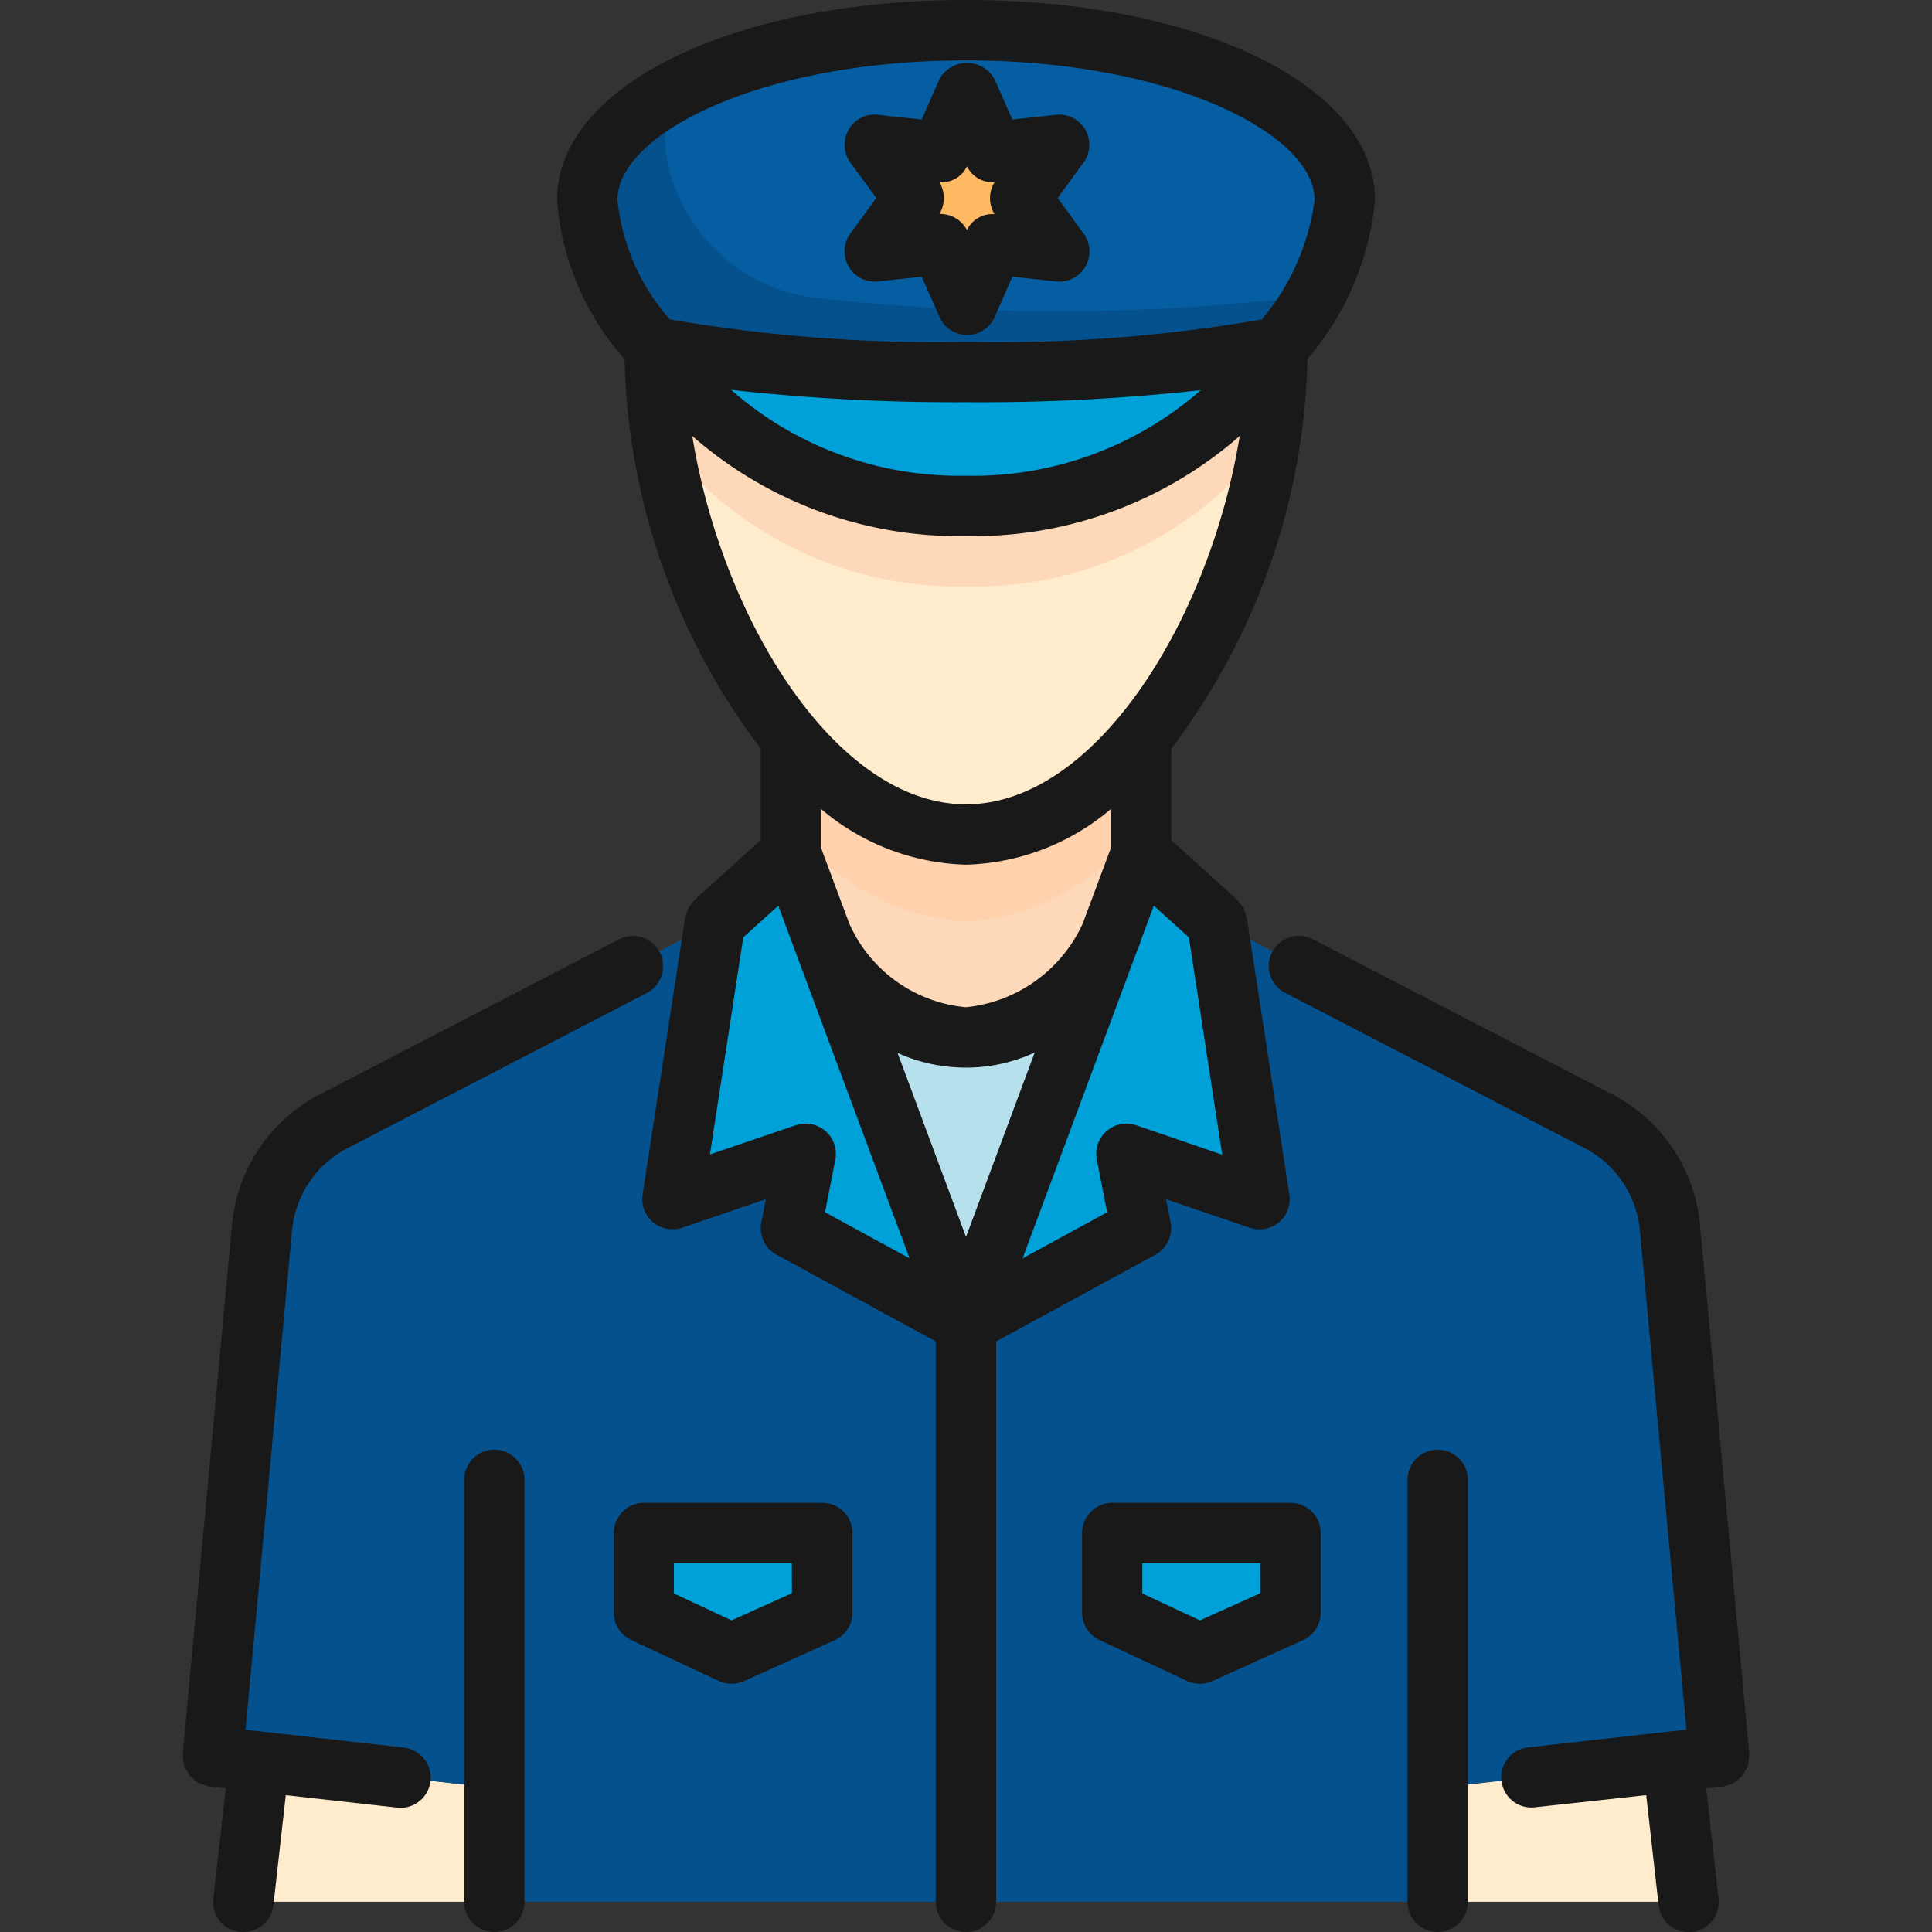 <svg xmlns="http://www.w3.org/2000/svg" viewBox="0 0 48 48"><rect x="0" y="0" width="48" height="48" fill="#333333" stroke="none"/><g data-name="Layer 1 copy 3"><path fill="#ffeccd" d="M31.74,8.63a15.946,15.946,0,0,1-3.42,9.74A5.876,5.876,0,0,1,24,20.73a5.913,5.913,0,0,1-4.39-2.45,15.926,15.926,0,0,1-3.35-9.65s.01.02.04.07A9.161,9.161,0,0,0,24,12.57a9.122,9.122,0,0,0,7.7-3.88A.457.457,0,0,0,31.74,8.63Z"/><path fill="#fed9b9" d="M24,14.57a9.174,9.174,0,0,0,7.544-3.654,14.8,14.8,0,0,0,.2-2.286.457.457,0,0,1-.04.06A9.122,9.122,0,0,1,24,12.57,9.161,9.161,0,0,1,16.3,8.7c-.03-.05-.04-.07-.04-.07a14.846,14.846,0,0,0,.195,2.291A9.2,9.2,0,0,0,24,14.57Z"/><polygon fill="#ffeccd" points="12.28 44.42 12.28 47.25 6.05 47.25 6.44 43.77 12.28 44.42"/><path fill="#05518d" d="M42.71,43.64l-1.14.13h-.01l-5.84.65v2.83H12.28V44.42l-5.84-.65-1.15-.13L6.51,30.5a3.327,3.327,0,0,1,1.78-2.64l9.48-4.95-1.06,6.88,3.31-1.12-.37,1.84L24,32.88l4.35-2.37-.36-1.84,3.3,1.12-1.06-6.88,9.48,4.95a3.327,3.327,0,0,1,1.78,2.64Z"/><polygon fill="#ffeccd" points="41.95 47.25 35.72 47.25 35.72 44.42 41.56 43.77 41.57 43.77 41.95 47.25"/><path fill="#00a1d9" d="M31.7,8.69A9.122,9.122,0,0,1,24,12.57,9.161,9.161,0,0,1,16.3,8.7a47.269,47.269,0,0,0,7.72.54A45.314,45.314,0,0,0,31.7,8.69Z"/><path fill="#05518d" d="M33.41,4.97a5.777,5.777,0,0,1-.75,2.37,5.565,5.565,0,0,1-.92,1.29.457.457,0,0,1-.04.06,45.314,45.314,0,0,1-7.68.55A47.269,47.269,0,0,1,16.3,8.7c-.03-.05-.04-.07-.04-.07a5.969,5.969,0,0,1-1.67-3.66c0-1.08.9-2.06,2.38-2.8A16.173,16.173,0,0,1,24,.75C29.2.75,33.41,2.64,33.41,4.97Z"/><path fill="#055ea2" d="M33.41,4.97a5.777,5.777,0,0,1-.75,2.37,52.393,52.393,0,0,1-6.71.39,52.278,52.278,0,0,1-5.569-.32,4.278,4.278,0,0,1-3.839-3.622,2.615,2.615,0,0,1-.022-.328,2.22,2.22,0,0,1,.45-1.29A16.173,16.173,0,0,1,24,.75C29.2.75,33.41,2.64,33.41,4.97Z"/><polygon fill="#ffb963" points="24.024 2.279 24.685 3.779 26.315 3.601 25.347 4.924 26.315 6.246 24.685 6.069 24.024 7.569 23.363 6.069 21.734 6.246 22.702 4.924 21.734 3.601 23.363 3.779 24.024 2.279"/><polygon fill="#00a1d9" points="15.996 38.086 20.424 38.086 20.424 40.066 18.172 41.083 15.996 40.066 15.996 38.086"/><polygon fill="#00a1d9" points="27.634 38.086 32.062 38.086 32.062 40.066 29.81 41.083 27.634 40.066 27.634 38.086"/><path fill="#fed9b9" d="M28.33,21.27l-.7,1.88a.077.077,0,0,1-.01.03l-.02.03c-.01.01-.01.03-.02.05-.26.5-1.42,2.51-3.58,2.51a4.254,4.254,0,0,1-3.57-2.48h-.01c.01-.01,0-.01,0-.01l-.01-.03-.76-2.04-.04.04V18.28A5.913,5.913,0,0,0,24,20.73a5.876,5.876,0,0,0,4.32-2.36Z"/><path fill="#ffd1ac" d="M24,22.9a5.876,5.876,0,0,0,4.32-2.36l0,.748.007-.02-.01-2.9A5.876,5.876,0,0,1,24,20.73a5.913,5.913,0,0,1-4.39-2.45v2.172A5.913,5.913,0,0,0,24,22.9Z"/><polygon fill="#00a1d9" points="19.65 30.51 20.02 28.67 16.71 29.79 17.77 22.91 19.61 21.25 19.65 21.21 20.28 22.91 20.41 23.25 20.42 23.28 20.42 23.29 20.43 23.29 21.68 26.65 24 32.88 19.65 30.51"/><path fill="#00a1d9" d="M27.99,28.67l.36,1.84L24,32.88l2.32-6.23,1.26-3.39c.01-.02.01-.04.02-.05l.02-.02v-.01a.077.077,0,0,0,.01-.03l.09-.24.61-1.64.02-.06,1.88,1.7,1.06,6.88Z"/><path fill="#b6e0ec" d="M27.62,23.19l-1.3,3.46L24,32.88l-2.32-6.23-1.25-3.36A4.254,4.254,0,0,0,24,25.77c2.16,0,3.32-2.01,3.58-2.51.01-.02.01-.04.02-.05Z"/></g><g data-name="Layer 1 copy"><path fill="#191919" d="M12.281 36.017a.75.75 0 0 0-.75.75V47.25a.75.75 0 0 0 1.5 0V36.767A.75.75 0 0 0 12.281 36.017zM21.084 6.622a.742.742 0 0 0 .73.37L22.9 6.875l.44 1a.751.751 0 0 0 1.373 0l.439-1 1.083.117A.75.75 0 0 0 26.92 5.8l-.644-.88.644-.88a.75.75 0 0 0 .044-.817.741.741 0 0 0-.731-.371l-1.083.118-.439-1a.782.782 0 0 0-1.373 0l-.44 1-1.084-.118a.734.734 0 0 0-.73.371.752.752 0 0 0 .044.818l.644.879-.644.879A.754.754 0 0 0 21.084 6.622zM23.34 4.528a.7.7 0 0 0 .684-.395.715.715 0 0 0 .685.395.753.753 0 0 0 0 .792.706.706 0 0 0-.686.395.749.749 0 0 0-.661-.4h-.024A.753.753 0 0 0 23.34 4.528z"/><path fill="#191919" d="M10.038 43.417L6.1 42.976l1.156-12.4a2.572 2.572 0 0 1 1.374-2.048l7.441-3.858a.75.75 0 1 0-.691-1.332L7.939 27.193a4.068 4.068 0 0 0-2.175 3.24L4.54 43.569a.712.712 0 0 0 .018.167.689.689 0 0 0 .013.121A.738.738 0 0 0 4.646 44a.887.887 0 0 0 .06.109.759.759 0 0 0 .114.1.813.813 0 0 0 .107.087.674.674 0 0 0 .138.044.719.719 0 0 0 .138.045l.407.045L5.3 47.166A.749.749 0 0 0 5.964 48 .606.606 0 0 0 6.049 48a.749.749 0 0 0 .744-.667L7.1 44.6l2.769.31a.606.606 0 0 0 .085.005.75.75 0 0 0 .083-1.495zM35.719 36.017a.75.75 0 0 0-.75.75V47.25a.75.75 0 0 0 1.5 0V36.767A.75.75 0 0 0 35.719 36.017z"/><path fill="#191919" d="M43.354 44a.738.738 0 0 0 .075-.145.689.689 0 0 0 .013-.121.712.712 0 0 0 .018-.167L42.236 30.432a4.07 4.07 0 0 0-2.176-3.24l-7.442-3.858a.75.75 0 1 0-.691 1.332l7.44 3.857a2.573 2.573 0 0 1 1.375 2.048l1.156 12.4-3.936.441a.75.75 0 0 0 .083 1.495.606.606 0 0 0 .085-.005L40.9 44.6l.308 2.736a.749.749 0 0 0 .744.667A.606.606 0 0 0 42.036 48a.749.749 0 0 0 .661-.829l-.307-2.737.407-.045a.719.719 0 0 0 .138-.045.674.674 0 0 0 .138-.044.813.813 0 0 0 .107-.087.759.759 0 0 0 .114-.1A.887.887 0 0 0 43.354 44zM20.425 37.336H16a.75.75 0 0 0-.75.75v1.98a.751.751 0 0 0 .433.68l2.175 1.017a.751.751 0 0 0 .318.07.733.733 0 0 0 .308-.066l2.253-1.017a.75.75 0 0 0 .442-.684v-1.98A.75.75 0 0 0 20.425 37.336zm-.75 2.246l-1.5.676-1.432-.669v-.753h2.929zM32.062 37.336H27.634a.75.75 0 0 0-.75.75v1.98a.752.752 0 0 0 .432.68l2.176 1.017a.751.751 0 0 0 .318.07.733.733 0 0 0 .308-.066l2.253-1.017a.749.749 0 0 0 .441-.684v-1.98A.75.75 0 0 0 32.062 37.336zm-.75 2.246l-1.5.676-1.431-.669v-.753h2.928z"/><path fill="#191919" d="M28.706,31.173a.752.752,0,0,0,.378-.8l-.113-.577,2.081.708a.75.75,0,0,0,.982-.824L30.977,22.8a.872.872,0,0,0-.036-.1.769.769,0,0,0-.05-.139.711.711,0,0,0-.1-.131.571.571,0,0,0-.056-.076L29.1,20.874V18.6a16.642,16.642,0,0,0,3.384-9.682,7.1,7.1,0,0,0,1.679-3.95C34.161,2.136,29.793,0,24,0S13.839,2.136,13.839,4.968a6.727,6.727,0,0,0,1.678,3.958A16.64,16.64,0,0,0,18.9,18.6v2.273l-1.638,1.479a.56.56,0,0,0-.059.079.524.524,0,0,0-.145.267.789.789,0,0,0-.036.1l-1.057,6.881a.75.75,0,0,0,.982.824l2.08-.708-.113.577a.75.75,0,0,0,.378.8l3.956,2.155V47.25a.75.75,0,0,0,1.5,0V33.328ZM24,13.319a10.046,10.046,0,0,0,6.8-2.486c-.735,4.541-3.567,9.15-6.8,9.15s-6.067-4.61-6.8-9.15A10.049,10.049,0,0,0,24,13.319ZM18.163,9.686a50.152,50.152,0,0,0,5.861.307,49.56,49.56,0,0,0,5.809-.3A8.575,8.575,0,0,1,24,11.819,8.578,8.578,0,0,1,18.163,9.686ZM24,21.483A5.8,5.8,0,0,0,27.6,20.1v.967l-.7,1.879A3.586,3.586,0,0,1,24,25.024a3.519,3.519,0,0,1-2.9-2.079l-.7-1.876V20.1A5.8,5.8,0,0,0,24,21.483Zm0,5.041a4.059,4.059,0,0,0,1.707-.375L24,30.732,22.3,26.16A4.125,4.125,0,0,0,24,26.524Zm4.228,1.432a.75.75,0,0,0-.978.854l.256,1.309-2.1,1.145,2.87-7.712c.023-.047.041-.084.045-.095a.515.515,0,0,0,.015-.068l.33-.886.871.785.829,5.4ZM24,1.5c5.1,0,8.661,1.828,8.661,3.468a5.773,5.773,0,0,1-1.31,2.968,38.172,38.172,0,0,1-7.327.557,38.926,38.926,0,0,1-7.384-.559,5.307,5.307,0,0,1-1.3-2.966C15.339,3.328,18.9,1.5,24,1.5ZM20.508,28.1a.754.754,0,0,0-.735-.145l-2.135.727.829-5.395.87-.784,3.261,8.76-2.1-1.145.256-1.309A.75.75,0,0,0,20.508,28.1Z"/></g></svg>